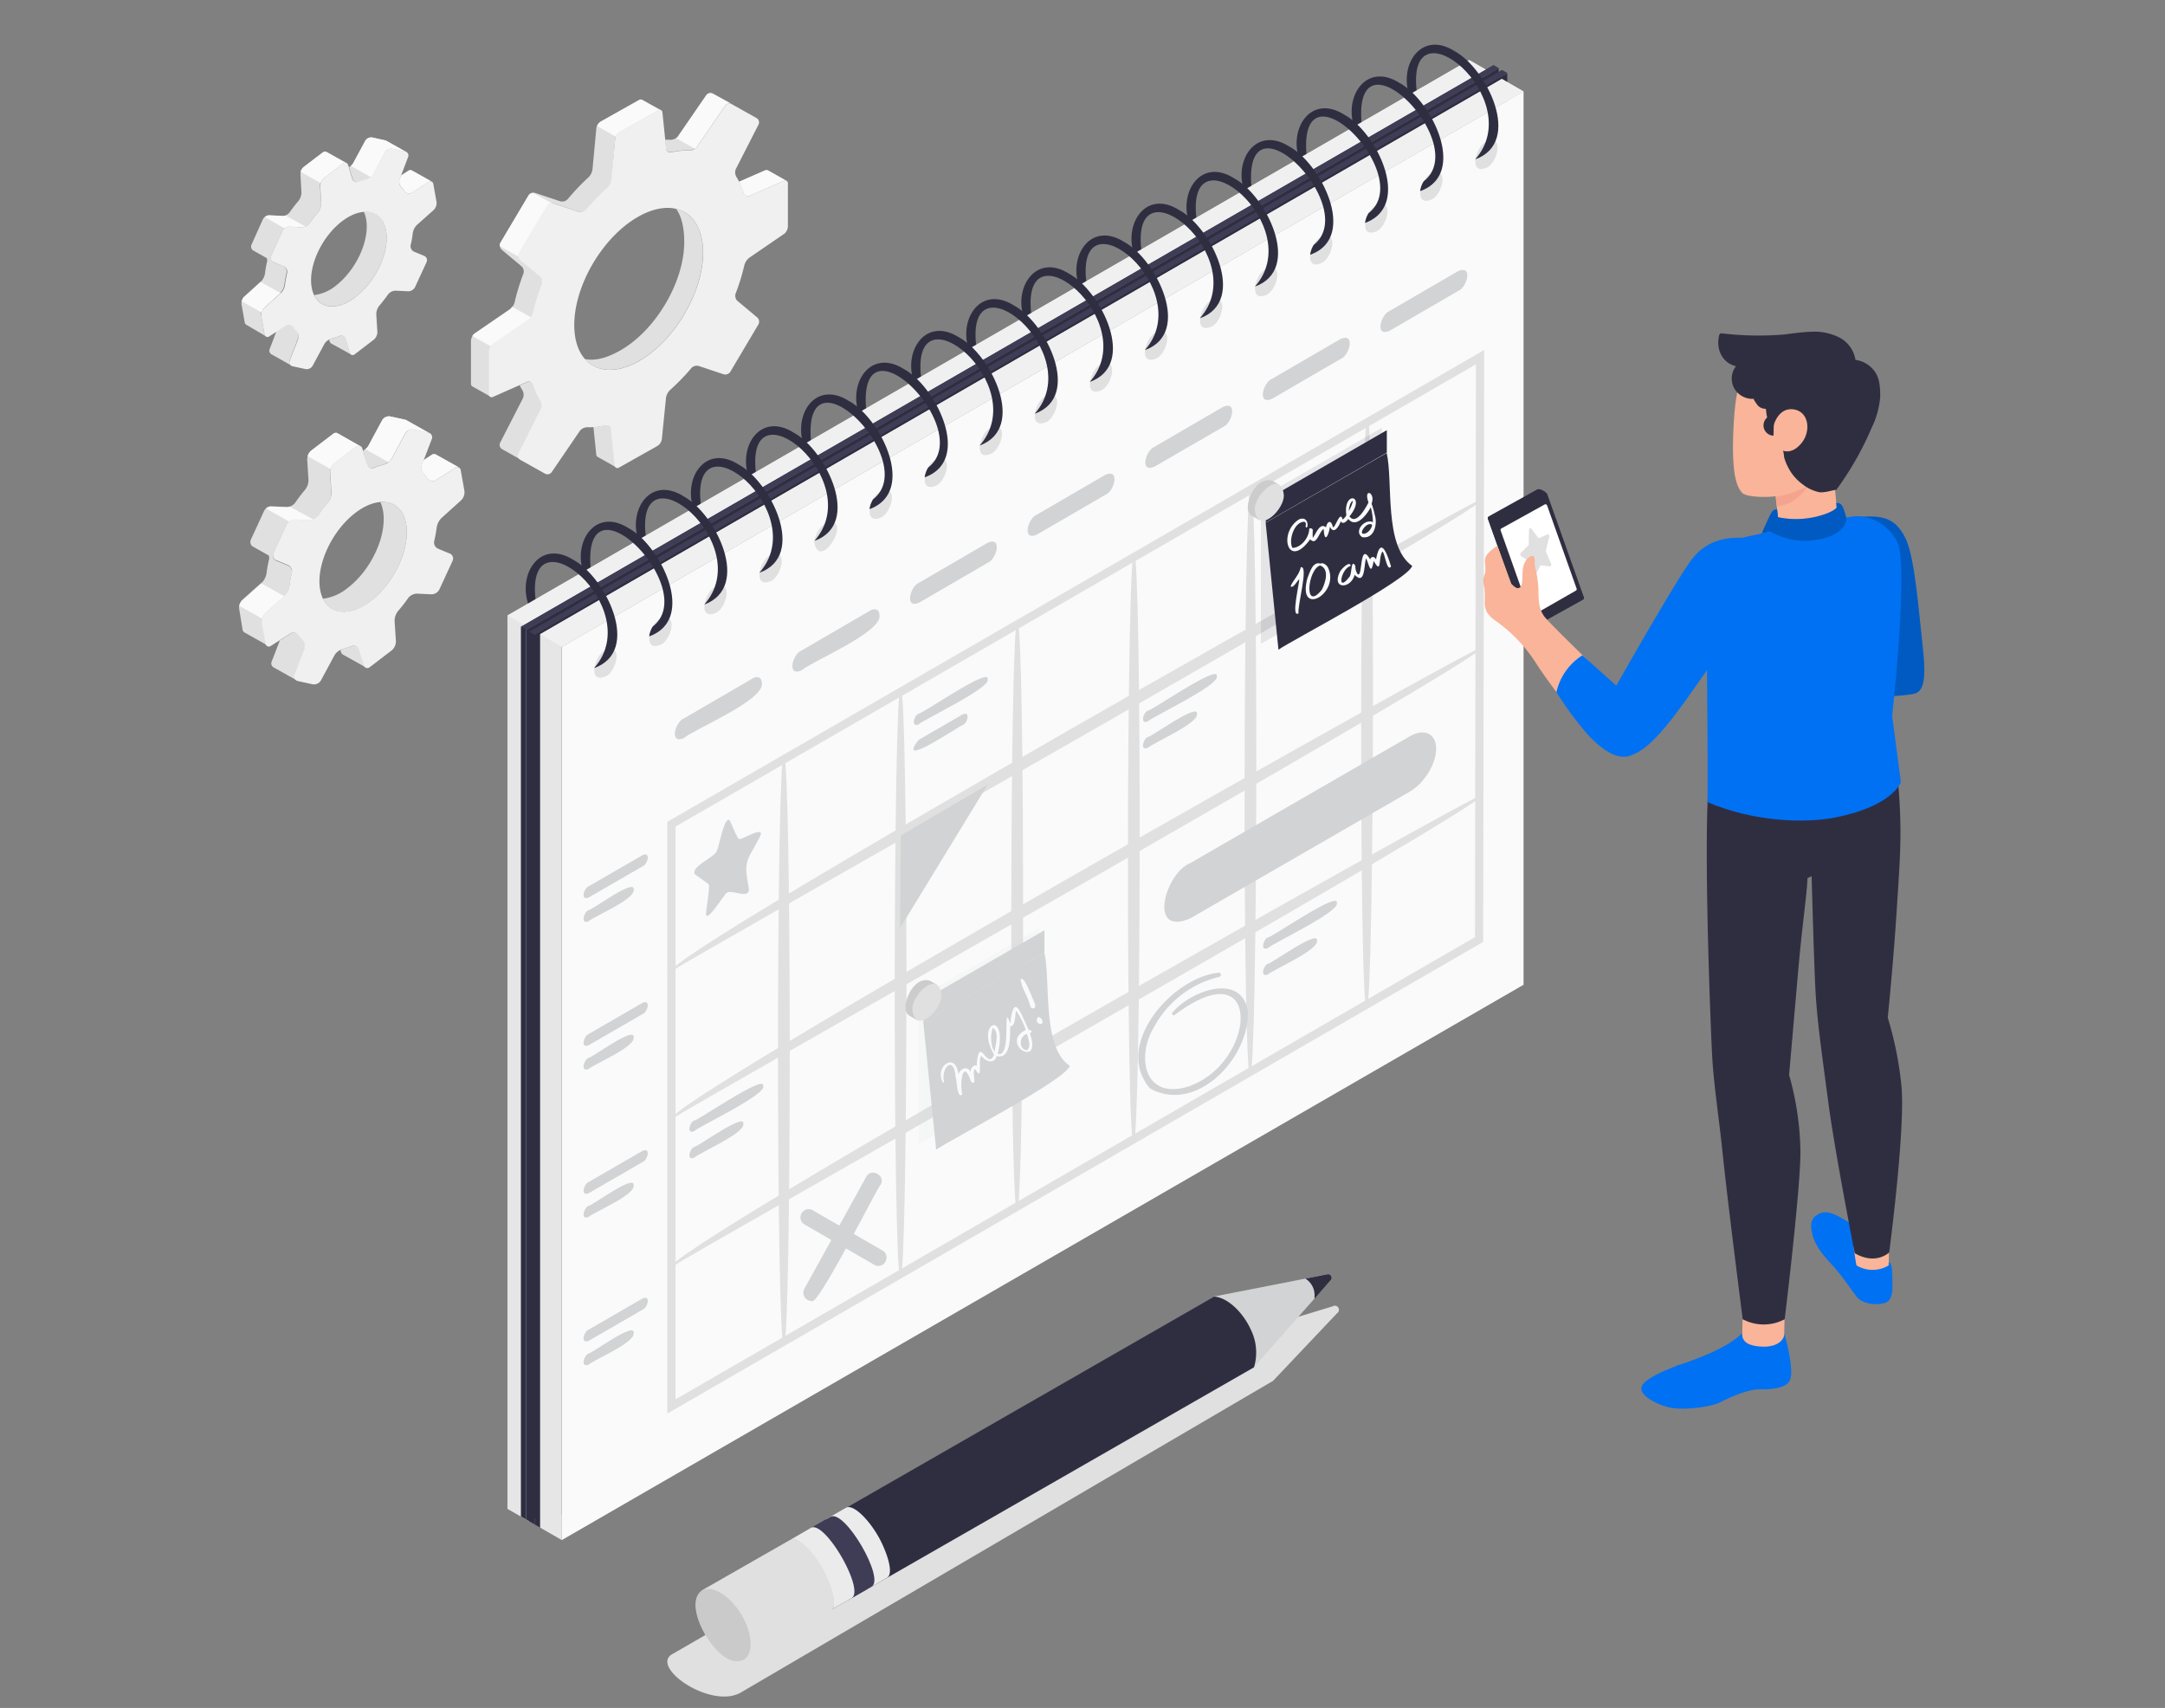  <!DOCTYPE svg PUBLIC "-//W3C//DTD SVG 1.1//EN" "http://www.w3.org/Graphics/SVG/1.1/DTD/svg11.dtd">
<svg id="bca8e3c2-2828-4942-b9d7-b99c472683a6" data-name="Layer 1" xmlns="http://www.w3.org/2000/svg" width="865.76" height="682.89" viewBox="0 0 865.76 682.89">
<rect x="0" y="0" width="865.76" height="682.89" fill="#808080" stroke="none"/>
<defs>
<style xmlns="http://www.w3.org/1999/xhtml">*, ::after, ::before { box-sizing: border-box; }
img, svg { vertical-align: middle; }
</style>
<style xmlns="http://www.w3.org/1999/xhtml">*, body, html { -webkit-font-smoothing: antialiased; }
img, svg { max-width: 100%; }
</style>
</defs>
<g id="af2c760f-7536-4c0e-b661-f18915b13f26" data-name="freepik--Gears--inject-27">
<g id="b2dd66c0-24b6-4814-9d61-150e78e151a9" data-name="freepik--gears--inject-27">
<path d="M164.72,68.18h0a1.36,1.36,0,0,0-1.4.12l-2.87,1.85-.64,1.64a3.28,3.28,0,0,0,.79,3.12,15,15,0,0,1,1.31,1.56,2,2,0,0,0,2.69.57l6.71-4.3a1.4,1.4,0,0,1,1.37-.13Zm-10.34,24c-.94-5.29-4.4-7.94-8.9-7.58a13.38,13.38,0,0,1,.94,3.1c1.48,8.38-4,20.28-12.19,26.58a17,17,0,0,1-8.62,3.7c2.71,5.62,9.52,6.15,16.61.72C150.42,112.44,155.87,100.54,154.38,92.16Zm.15-35.86h0a1.73,1.73,0,0,0-.53-.21L149,55a2.72,2.72,0,0,0-2.86,1.28l-4.77,8.84a4.13,4.13,0,0,1-1,1.19h0a7,7,0,0,1-.81.52l1.48,4.81a1.73,1.73,0,0,0,2.17,1.15l.22-.08a24.66,24.66,0,0,1,3.12-1,5.2,5.2,0,0,0,1.73-.9,4.14,4.14,0,0,0,1.08-1.2L154,60.76a2.79,2.79,0,0,1,2.87-1.28l5.07,1.1a2.3,2.3,0,0,1,.5.18Zm-14.25,85.34a1.39,1.39,0,0,1-.47-.74l-1.65-5.53a1.72,1.72,0,0,0-2.16-1.13,1.3,1.3,0,0,0-.3.13,22.32,22.32,0,0,1-3.1,1,4,4,0,0,0-1,.41l.23.71a1.4,1.4,0,0,0,.64.85h0ZM130.6,60.7a1.35,1.35,0,0,0-.56-.13,1.44,1.44,0,0,0-.93.34l-7.59,5.8a1.75,1.75,0,0,0-.29.26,1.5,1.5,0,0,0-.2.23,5.15,5.15,0,0,0-.67,1.16v.28h0a3,3,0,0,0-.21,1.18l.39,7.11a5.53,5.53,0,0,1-1.18,3.4,57,57,0,0,0-3.51,4.53,3.94,3.94,0,0,1-1.64,1.24,2.52,2.52,0,0,1-.66.2.91.91,0,0,1-.33,0,1.62,1.62,0,0,1-.44,0l-4.93-.23h-.11a1.41,1.41,0,0,0-.41,0,1.47,1.47,0,0,0-.35.08h0a3.12,3.12,0,0,0-.39.15,3.55,3.55,0,0,0-.7.43,2.93,2.93,0,0,0-.79,1L100.58,97.8a1.86,1.86,0,0,0,.76,2.4l5.35,3a2.18,2.18,0,0,1,.11,1.36,45.11,45.11,0,0,0-.83,4.76,5.94,5.94,0,0,1-1.64,3.28h-.09l-6.56,5.94a1.52,1.52,0,0,0-.33.34h0a1.45,1.45,0,0,0-.26.43,3.74,3.74,0,0,0-.51,2.38l1.26,7.12a1.39,1.39,0,0,0,.59,1l7.85,4.6a1.43,1.43,0,0,1-.56-1l-1.26-7.12a3.46,3.46,0,0,1,0-1.36,3.88,3.88,0,0,1,1.05-1.87l6.56-5.93h0a5.94,5.94,0,0,0,1.64-3.28,45.21,45.21,0,0,1,.86-4.76,2.37,2.37,0,0,0-1.12-2.62l-4-1.64a1.89,1.89,0,0,1-1-2.46l0-.07,4.58-10a2.72,2.72,0,0,1,.78-1,3.06,3.06,0,0,1,2-.71l4.93.23a3.29,3.29,0,0,0,1.41-.28,3.8,3.8,0,0,0,1.64-1.24,47.35,47.35,0,0,1,3.51-4.53,5.47,5.47,0,0,0,1.13-3.42l-.46-7a3.57,3.57,0,0,1,.18-1.22,4.09,4.09,0,0,1,1.27-1.92l7.61-5.81a1.3,1.3,0,0,1,1.5-.21Zm-11.37,74.47a3.17,3.17,0,0,0-.81-3.1,13.69,13.69,0,0,1-1.29-1.64,2,2,0,0,0-2.69-.61l-3.83,2.46-2.79,7.34a1.64,1.64,0,0,0,.67,2h0l8,4.5a1.66,1.66,0,0,1-.69-2Z" fill="#e0e0e0"/>
<path d="M112.22,117.15l-6.56,5.93a3.88,3.88,0,0,0-1,1.87l-8-4.47a4.18,4.18,0,0,1,.41-1,1.45,1.45,0,0,1,.26-.43h0a1.52,1.52,0,0,1,.33-.34l6.56-5.94Z" fill="#fafafa"/>
<path d="M122.15,90.57a3.62,3.62,0,0,1-1.41.28l-4.93-.23a3,3,0,0,0-2,.7l-7.93-4.54a3.87,3.87,0,0,1,.7-.43,2.74,2.74,0,0,1,.4-.15h0a1.3,1.3,0,0,1,.34-.08,1.41,1.41,0,0,1,.41,0h.12l4.92.23a1.62,1.62,0,0,0,.44,0h.33a2.19,2.19,0,0,0,.63-.2h0Z" fill="#fafafa"/>
<path d="M172.68,72.63a1.35,1.35,0,0,0-1.37.16l-6.72,4.3a2,2,0,0,1-2.7-.59,12.08,12.08,0,0,0-1.31-1.64,3.19,3.19,0,0,1-.79-3.1l.64-1.64,2.88-1.84a1.32,1.32,0,0,1,1.39-.13h0Z" fill="#fafafa"/>
<path d="M162.49,60.76a3,3,0,0,0-.5-.18l-5.07-1.1a2.79,2.79,0,0,0-2.87,1.28l-4.74,8.83a4,4,0,0,1-1.09,1.2l-7.95-4.49a4.13,4.13,0,0,0,1-1.19l4.77-8.83A2.75,2.75,0,0,1,149,55L154,56.1a1.75,1.75,0,0,1,.53.22h0Z" fill="#fafafa"/>
<path d="M138.58,65.24a1.3,1.3,0,0,0-1.5.22l-7.58,5.79a4,4,0,0,0-1.26,1.92l-8-4.45v-.28a5,5,0,0,1,.67-1.16,1.43,1.43,0,0,1,.2-.23,2.35,2.35,0,0,1,.29-.26L129,61a1.49,1.49,0,0,1,.94-.34,1.39,1.39,0,0,1,.56.13Z" fill="#fafafa"/>
<path d="M174.56,80.75l-1.26-7.1A1.21,1.21,0,0,0,172,72.51a1.25,1.25,0,0,0-.73.3l-6.72,4.28a2,2,0,0,1-2.7-.59,12.89,12.89,0,0,0-1.31-1.56,3.27,3.27,0,0,1-.79-3.11l3.43-9a1.63,1.63,0,0,0-.82-2.17,1.28,1.28,0,0,0-.42-.13l-5.06-1.1a2.75,2.75,0,0,0-2.85,1.3l-4.76,8.81a5,5,0,0,1-2.87,2.1,24.11,24.11,0,0,0-3.12,1,1.74,1.74,0,0,1-2.31-.84,2.18,2.18,0,0,1-.09-.23l-1.64-5.51a1.25,1.25,0,0,0-1.48-1,1.18,1.18,0,0,0-.65.34l-7.58,5.8a4.1,4.1,0,0,0-1.45,3.13l.36,7.07a5.44,5.44,0,0,1-1.18,3.4,54.78,54.78,0,0,0-3.51,4.53,4,4,0,0,1-3.09,1.53l-4.92-.23A3.11,3.11,0,0,0,113,92.26l-4.57,10a1.88,1.88,0,0,0,.9,2.52l.2.08,3.93,1.64a2.37,2.37,0,0,1,1.37,2.64,42.78,42.78,0,0,0-.86,4.76,5.81,5.81,0,0,1-1.64,3.28l-6.71,6a3.89,3.89,0,0,0-1.13,3.28l1.26,7.12a1.22,1.22,0,0,0,1.28,1.15,1.25,1.25,0,0,0,.72-.29l6.72-4.3a2,2,0,0,1,2.69.59,12.9,12.9,0,0,0,1.31,1.64,3.19,3.19,0,0,1,.79,3.1l-3.43,8.76a1.64,1.64,0,0,0,.91,2.14,1.78,1.78,0,0,0,.33.09l5.06,1.1a2.74,2.74,0,0,0,2.87-1.28l4.76-8.83a5,5,0,0,1,2.87-2.1,21.38,21.38,0,0,0,3.12-1,1.74,1.74,0,0,1,2.3.87,1.19,1.19,0,0,1,.08.2l1.64,5.53a1.28,1.28,0,0,0,2.13.66l7.59-5.81a4.06,4.06,0,0,0,1.42-3.12l-.44-7a5.5,5.5,0,0,1,1.18-3.4c1.23-1.45,2.41-3,3.51-4.53a4,4,0,0,1,3.09-1.53l4.92.25a3.14,3.14,0,0,0,2.79-1.64l4.61-10a1.85,1.85,0,0,0-.85-2.48l-.18-.08-3.94-1.64A2.36,2.36,0,0,1,164.22,98a37.91,37.91,0,0,0,.84-4.76,6,6,0,0,1,1.64-3.28l6.73-6A3.91,3.91,0,0,0,174.56,80.75Zm-32.36,38c-8.2,6.28-16.06,4.58-17.56-3.83s4-20.28,12.18-26.48,16.08-4.58,17.56,3.82S150.42,112.44,142.2,118.73Z" fill="#f0f0f0"/>
<path d="M174.33,181.76h0a1.66,1.66,0,0,0-1.64.13L169.41,184l-.72,1.94a3.69,3.69,0,0,0,.9,3.61,16.27,16.27,0,0,1,1.51,1.81,2.32,2.32,0,0,0,3.12.67l7.76-4.92a1.51,1.51,0,0,1,1.64-.17ZM162.4,209.48c-1.1-6.11-5.1-9.18-10.29-8.75a14.92,14.92,0,0,1,1.07,3.58c1.64,9.7-4.59,23.45-14.1,30.72a19.41,19.41,0,0,1-9.94,4.36c3.12,6.57,11,7.11,19.18.84C157.81,232.94,164.11,219.18,162.4,209.48Zm.17-41.44h0a2,2,0,0,0-.63-.25l-5.84-1.28a3.17,3.17,0,0,0-3.28,1.5l-5.51,10.21a4.73,4.73,0,0,1-1.22,1.34h0a5.19,5.19,0,0,1-.93.62l1.64,5.57a2,2,0,0,0,2.47,1.32,1.36,1.36,0,0,0,.28-.11,32.9,32.9,0,0,1,3.61-1.15,6.05,6.05,0,0,0,2.09-1.05,4.71,4.71,0,0,0,1.25-1.38l5.48-10.2a3.27,3.27,0,0,1,3.28-1.5l5.86,1.3a1.94,1.94,0,0,1,.57.2Zm-16.41,98.73a1.63,1.63,0,0,1-.54-.87l-2-6.39a2,2,0,0,0-2.47-1.34l-.29.11a25.41,25.41,0,0,1-3.59,1.15,4.83,4.83,0,0,0-1.15.48l.26.82a1.66,1.66,0,0,0,.76,1h0ZM135,173.23a1.46,1.46,0,0,0-.64-.17,1.7,1.7,0,0,0-1.07.41l-8.78,6.7a3.19,3.19,0,0,0-.33.31,2.85,2.85,0,0,0-.23.26,5.19,5.19,0,0,0-.77,1.33.41.41,0,0,1-.1.33h0a3.81,3.81,0,0,0-.23,1.38l.51,8.12a6.19,6.19,0,0,1-1.36,3.92,65.92,65.92,0,0,0-4,5.24,4.6,4.6,0,0,1-2.71,1.64,1.09,1.09,0,0,1-.36,0,2.17,2.17,0,0,1-.51,0l-5.63-.26h-.13a1.77,1.77,0,0,0-.46,0,1.26,1.26,0,0,0-.43.08h0a2.68,2.68,0,0,0-.47.18,4.16,4.16,0,0,0-.81.49,3.62,3.62,0,0,0-.9,1.12l-5.28,11.49a2.15,2.15,0,0,0,.88,2.77l6.26,3.51a2.63,2.63,0,0,1,.13,1.64,51.46,51.46,0,0,0-1,5.5,6.87,6.87,0,0,1-1.89,3.76h-.1l-7.68,6.86a3.6,3.6,0,0,0-.37.41h0a2.3,2.3,0,0,0-.32.49,4.26,4.26,0,0,0-.57,2.77L97,251.72a1.61,1.61,0,0,0,.67,1.11L106.9,258a1.48,1.48,0,0,1-.64-1.08l-1.46-8.21a3.5,3.5,0,0,1,.1-1.64,4.51,4.51,0,0,1,1.2-2.15l7.61-6.51h.1a6.9,6.9,0,0,0,1.91-3.75,47.1,47.1,0,0,1,1-5.51,2.74,2.74,0,0,0-1.64-3.05l-4.55-1.89a2.18,2.18,0,0,1-1.21-2.84l0-.08,5.29-11.49a3,3,0,0,1,.9-1.13,3.84,3.84,0,0,1,2.33-.82l5.64.28a3.81,3.81,0,0,0,1.64-.31,4.27,4.27,0,0,0,1.94-1.46q1.92-2.72,4.07-5.24a6.21,6.21,0,0,0,1.36-3.92l-.52-8.11a3.64,3.64,0,0,1,.21-1.39,4.63,4.63,0,0,1,1.46-2.22l8.73-6.78a1.67,1.67,0,0,1,1.74-.23Zm-13.13,86.09a3.75,3.75,0,0,0-.92-3.6,13.71,13.71,0,0,1-1.51-1.8,2.28,2.28,0,0,0-3.1-.69l-4.43,2.84-3.28,8.48a1.83,1.83,0,0,0,.78,2.3h0l9.28,5.18a1.86,1.86,0,0,1-.77-2.33Z" fill="#e0e0e0"/>
<path d="M113.71,238.38l-7.66,6.86a4.47,4.47,0,0,0-1.2,2.15l-9.19-5.17a6.2,6.2,0,0,1,.46-1.2,2.71,2.71,0,0,1,.31-.49h0a3.76,3.76,0,0,1,.38-.41l7.68-6.86Z" fill="#fafafa"/>
<path d="M125.2,207.66a3.86,3.86,0,0,1-1.64.31l-5.65-.28a3.82,3.82,0,0,0-2.33.82l-9.27-5.22a4.16,4.16,0,0,1,.81-.49,2.07,2.07,0,0,1,.47-.18h0a1.26,1.26,0,0,1,.43-.08,1.77,1.77,0,0,1,.46,0h.13l5.63.26a2.17,2.17,0,0,0,.51,0h.36a6.44,6.44,0,0,0,.74-.25h0Z" fill="#fafafa"/>
<path d="M183.54,186.88a1.51,1.51,0,0,0-1.64.18L174.14,192a2.29,2.29,0,0,1-3.12-.69,16.17,16.17,0,0,0-1.51-1.8,3.59,3.59,0,0,1-.9-3.59l.72-1.92,3.28-2.14a1.51,1.51,0,0,1,1.64-.15h0Z" fill="#fafafa"/>
<path d="M171.76,173.19a2,2,0,0,0-.58-.19l-5.86-1.3a3.3,3.3,0,0,0-3.28,1.49l-5.48,10.21a4.58,4.58,0,0,1-1.25,1.38l-9.2-5.2a4.59,4.59,0,0,0,1.21-1.35L152.84,168a3.17,3.17,0,0,1,3.28-1.49l5.84,1.28a2,2,0,0,1,.62.25h0Z" fill="#fafafa"/>
<path d="M144.12,178.38a1.63,1.63,0,0,0-1.74.23l-8.74,6.71a4.56,4.56,0,0,0-1.46,2.22L123,182.37a.44.44,0,0,1,.1-.33,4.67,4.67,0,0,1,.77-1.33,1.43,1.43,0,0,1,.23-.26,1.93,1.93,0,0,1,.33-.31l8.78-6.7a1.6,1.6,0,0,1,1.06-.41,1.38,1.38,0,0,1,.64.16Z" fill="#fafafa"/>
<path d="M185.72,196.32l-1.46-8.21a1.39,1.39,0,0,0-1.45-1.33,1.43,1.43,0,0,0-.86.35l-7.75,4.92a2.3,2.3,0,0,1-3.12-.69,15.25,15.25,0,0,0-1.51-1.81,3.66,3.66,0,0,1-.9-3.59l4-10.4a1.91,1.91,0,0,0-1-2.48,1.85,1.85,0,0,0-.4-.12l-5.86-1.26a3.18,3.18,0,0,0-3.28,1.49l-5.48,10.19a5.73,5.73,0,0,1-3.28,2.43,30,30,0,0,0-3.59,1.15A2,2,0,0,1,147,186c0-.09-.08-.18-.11-.27l-2-6.37a1.47,1.47,0,0,0-1.73-1.16,1.4,1.4,0,0,0-.74.39l-8.75,6.71a4.64,4.64,0,0,0-1.64,3.61l.52,8.11a6.21,6.21,0,0,1-1.36,3.92,64.32,64.32,0,0,0-4.07,5.25,4.56,4.56,0,0,1-3.56,1.76l-5.63-.28a3.62,3.62,0,0,0-3.28,1.93l-5.3,11.49a2.19,2.19,0,0,0,1.09,2.89l.09,0,4.55,1.89a2.75,2.75,0,0,1,1.64,3.05,49,49,0,0,0-1,5.52,6.84,6.84,0,0,1-2,3.8l-7.76,7a4.51,4.51,0,0,0-1.3,3.72l1.47,8.21a1.39,1.39,0,0,0,2.31,1l7.74-4.92a2.31,2.31,0,0,1,3.12.67,13.8,13.8,0,0,0,1.51,1.81,3.69,3.69,0,0,1,.91,3.59l-4,10.42a1.91,1.91,0,0,0,1.46,2.58l5.84,1.28a3.26,3.26,0,0,0,3.28-1.49l5.5-10.19a5.62,5.62,0,0,1,3.28-2.43,28,28,0,0,0,3.6-1.17,2,2,0,0,1,2.68,1,2.34,2.34,0,0,1,.09.24l2,6.39a1.48,1.48,0,0,0,2.48.75l8.75-6.69a4.76,4.76,0,0,0,1.64-3.63l-.53-8.11a6.35,6.35,0,0,1,1.36-3.92,63,63,0,0,0,4.07-5.23,4.56,4.56,0,0,1,3.56-1.76l5.63.26a3.59,3.59,0,0,0,3.29-1.93l5.3-11.49a2.19,2.19,0,0,0-1.1-2.89l-.09,0-4.54-1.89a2.71,2.71,0,0,1-1.64-3.05,54.1,54.1,0,0,0,1-5.5,6.76,6.76,0,0,1,1.9-3.74l7.76-7A4.48,4.48,0,0,0,185.72,196.32Zm-37.4,43.88c-9.5,7.27-18.59,5.3-20.3-4.42s4.58-23.45,14.08-30.72,18.58-5.28,20.3,4.42S157.81,232.94,148.32,240.2Z" fill="#f0f0f0"/>
<path d="M216.56,163.49a3.56,3.56,0,0,0-.2-3.28,28.72,28.72,0,0,1-3-6.56,1.65,1.65,0,0,0-2.05-1.1l-.22.08-3.28,1.45a18.12,18.12,0,0,0,1.08,1.92,3.62,3.62,0,0,1,.2,3.28L200,177a2,2,0,0,0,.8,2.6l7.44,4.16a2,2,0,0,1-.72-2.56Zm40.2-123.62a1.08,1.08,0,0,0-.47-.11,1.45,1.45,0,0,0-.76.21l-15.26,8.57-.23.15-.23.18-.21.19c-.14.16-.27.31-.4.48a3.6,3.6,0,0,0-.73,1.77l-1.55,16.51a5.33,5.33,0,0,1-1.64,3.1A94.06,94.06,0,0,0,227,79.65a3,3,0,0,1-3,.82l-9.84-3.28a1.84,1.84,0,0,0-.77-.1h0a.24.24,0,0,0-.12,0,.38.38,0,0,0-.15,0h-.28a2.18,2.18,0,0,0-.85.45.4.4,0,0,0-.16.13,1.16,1.16,0,0,0-.38.44L200.18,97a2.23,2.23,0,0,0-.25,1.39,2.14,2.14,0,0,0,.76,1.51l7.86,6.57a2.8,2.8,0,0,1,.75,2.94,88.44,88.44,0,0,0-3.52,11.48,5,5,0,0,1-.87,1.76,1.76,1.76,0,0,1-.27.34l-.24.3a6.82,6.82,0,0,1-.58.49l-13.93,9.55a.86.86,0,0,0-.26.2.92.92,0,0,0-.23.25,3.89,3.89,0,0,0-1.07,2.46v17.15a1.25,1.25,0,0,0,.54,1.1l7.52,4.21a1.22,1.22,0,0,1-.56-1.11V140.45a3.81,3.81,0,0,1,.61-1.9,3.73,3.73,0,0,1,.95-1L211.32,128a4.56,4.56,0,0,0,1.09-1.1,5.52,5.52,0,0,0,.87-1.79,88.44,88.44,0,0,1,3.52-11.48,2.8,2.8,0,0,0-.75-2.94l-7.86-6.56a2.2,2.2,0,0,1-.74-1.45,2,2,0,0,1,.25-1.38l11.2-18.89a2.37,2.37,0,0,1,1.88-1.1,2,2,0,0,1,.88.1l9.85,3.28a3,3,0,0,0,3-.83A88.38,88.38,0,0,1,243,75.11,5.41,5.41,0,0,0,244.64,72L246,55.6a2.8,2.8,0,0,1,.27-1,4,4,0,0,1,1.53-1.79l15.28-8.71A1.41,1.41,0,0,1,264.2,44Zm-10.32,147a1.28,1.28,0,0,1-.51-1l-1.47-14.41a1.64,1.64,0,0,0-1.83-1.44l-.23,0a29.07,29.07,0,0,1-5.1.67l1.13,11a1.22,1.22,0,0,0,.59,1h0Zm23.9-103.39c2.18,2.94,3.28,7.44,3.28,13.31,0,16-11.49,35.43-25.78,43.44-5.55,3.12-10.28,4.15-14,3.28,4.62,5.24,12.51,5.94,21.49.91,14.24-8,25.78-27.44,25.78-43.44C281.18,91.27,276.9,85.13,270.34,83.49ZM285.1,37.41a2.09,2.09,0,0,0-2.69.63L271.12,54.45a2.35,2.35,0,0,1-.42.47.87.87,0,0,1-.15.13l-.17.12a4,4,0,0,1-2.21.72,20.74,20.74,0,0,0-2.23,0l.36,3.5a1.63,1.63,0,0,0,1.82,1.43l.21,0a32.53,32.53,0,0,1,7.36-.72,3.77,3.77,0,0,0,2.19-.71,2.42,2.42,0,0,0,.74-.72l11.29-16.51a2.08,2.08,0,0,1,2.66-.62ZM307,68.07h-.25a1.43,1.43,0,0,0-.93.11L295.48,72.7a14.39,14.39,0,0,1,.7,1.42,13.64,13.64,0,0,1,.54,1.3.64.64,0,0,1,.1.26,11.72,11.72,0,0,1,.51,1.4,2.44,2.44,0,0,1,.1.24,1.75,1.75,0,0,0,.39.69l.2.17h.13a.94.94,0,0,0,.4.16h.13a1.43,1.43,0,0,0,.65,0h0a1,1,0,0,0,.3-.1l13.59-6a1.33,1.33,0,0,1,1,0,.54.54,0,0,1,.18,0Z" fill="#e0e0e0"/>
<path d="M292.59,41.63a2.07,2.07,0,0,0-2.66.62L278.64,58.76a2.54,2.54,0,0,1-.74.72l-7.5-4.21h0a1.78,1.78,0,0,0,.31-.23.87.87,0,0,0,.27-.27,1.16,1.16,0,0,0,.16-.21l11.29-16.41a2.08,2.08,0,0,1,2.69-.62Z" fill="#fafafa"/>
<path d="M212.32,126.88a4.34,4.34,0,0,1-1.08,1.1l-13.93,9.54a3.59,3.59,0,0,0-.95,1l-7.47-4.18a3,3,0,0,1,.43-.58,1,1,0,0,1,.23-.24.86.86,0,0,1,.26-.2l13.93-9.55.58-.49.24-.3.26-.34h0Z" fill="#fafafa"/>
<path d="M220.69,81.26a2.36,2.36,0,0,0-1.87,1.1l-11.21,18.89a2,2,0,0,0-.24,1.38l-7.5-4.2a2.2,2.2,0,0,1,.24-1.4l11.21-18.89a1.33,1.33,0,0,1,.38-.44.4.4,0,0,1,.16-.13,2.13,2.13,0,0,1,.86-.44h.42a.13.13,0,0,1,.12,0h0Z" fill="#fafafa"/>
<path d="M264.18,44.11a1.38,1.38,0,0,0-1.15.15l-15.26,8.58a3.93,3.93,0,0,0-1.53,1.79l-7.48-4.22a4.69,4.69,0,0,1,.44-.79c.13-.16.26-.32.4-.47l.21-.2.23-.18.23-.15,15.26-8.57a1.55,1.55,0,0,1,.76-.21,1,1,0,0,1,.47.12Z" fill="#fafafa"/>
<path d="M307,68.08l7.5,4.24a.28.28,0,0,0-.18,0,1.24,1.24,0,0,0-1,0l-13.59,6a1.62,1.62,0,0,1-1.85-.32,1.92,1.92,0,0,1-.4-.69,1.06,1.06,0,0,0-.09-.25,11.57,11.57,0,0,0-.51-1.39.79.79,0,0,0-.1-.27c-.16-.44-.35-.88-.54-1.29a14.63,14.63,0,0,0-.71-1.43l10.29-4.51a1.52,1.52,0,0,1,.94-.12l.24.1Z" fill="#fafafa"/>
<rect x="314.51" y="72.32" width="0.02" height="0.02" fill="#fafafa"/>
<path d="M315.07,90.55V73.42a1.14,1.14,0,0,0-1-1.28,1.17,1.17,0,0,0-.77.18l-13.59,6a1.63,1.63,0,0,1-2.16-.83,1.34,1.34,0,0,1-.07-.18,29,29,0,0,0-3-6.57,3.61,3.61,0,0,1-.21-3.2l9.06-17.75a2,2,0,0,0-.81-2.6l-9.84-5.51a2.07,2.07,0,0,0-2.71.61L278.69,58.75a3.7,3.7,0,0,1-2.94,1.42,31.3,31.3,0,0,0-7.35.73,1.65,1.65,0,0,1-2-1.19c0-.07,0-.14,0-.21l-1.49-14.42a1.13,1.13,0,0,0-1.06-1.21,1.17,1.17,0,0,0-.76.24l-15.26,8.58A4,4,0,0,0,246,55.46L244.42,72a5.36,5.36,0,0,1-1.64,3.08,92,92,0,0,0-8.48,8.73,3,3,0,0,1-3,.84l-9.85-3.28a2.41,2.41,0,0,0-2.75,1L207.5,101.27a2.28,2.28,0,0,0,.49,2.82l7.86,6.56a2.79,2.79,0,0,1,.76,2.94,86.64,86.64,0,0,0-3.53,11.49,5.5,5.5,0,0,1-2,2.87l-13.94,9.55a4,4,0,0,0-1.64,2.92v17.13a1.13,1.13,0,0,0,1.74,1.1l13.57-6a1.63,1.63,0,0,1,2.18.79,1,1,0,0,1,.09.22,28.8,28.8,0,0,0,3,6.57,3.56,3.56,0,0,1,.2,3.28l-9,17.77a2,2,0,0,0,.79,2.58l9.84,5.51a2.08,2.08,0,0,0,2.71-.6l11.27-16.51a3.8,3.8,0,0,1,3-1.43,31.29,31.29,0,0,0,7.35-.72,1.64,1.64,0,0,1,2,1.18c0,.07,0,.14,0,.21L245.75,186a1.16,1.16,0,0,0,1.15,1.15,1.14,1.14,0,0,0,.69-.23l15.26-8.59a3.91,3.91,0,0,0,1.82-2.77L266.33,159A5.54,5.54,0,0,1,268,155.9a90.64,90.64,0,0,0,8.47-8.73,2.93,2.93,0,0,1,3-.82l9.85,3.28a2.4,2.4,0,0,0,2.74-1l11.21-18.9a2.27,2.27,0,0,0-.48-2.82l-7.86-6.57a2.81,2.81,0,0,1-.77-2.94,84.06,84.06,0,0,0,3.53-11.48,5.79,5.79,0,0,1,1.95-2.88l13.95-9.55A4,4,0,0,0,315.07,90.55ZM255.4,144.46c-14.23,8-25.76,1.52-25.76-14.48s11.48-35.44,25.76-43.43S281.18,85,281.18,101,269.61,136.47,255.4,144.46Z" fill="#f0f0f0"/>
</g>
</g>
<path d="M596.23,29,211.65,251.09c0,38.66,0,326.87,0,357.2l-8.73-5V246.09L587.55,24Z" fill="#e6e6e6"/>
<path d="M596.23,29V331.83L224.65,546.35c-2.86,1.68-10.2,5.89-13,7.52V251.09Z" fill="#f0f0f0"/>
<polygon points="587.55 24.04 596.23 29.04 211.65 251.09 202.97 246.07 587.55 24.04" fill="#f0f0f0"/>
<path d="M599.35,27.3c-3.82,2.21-384.8,222.19-388.91,224.53V607.56l-2.14-1.23V250.62c4.27-2.44,384.9-222.23,388.93-224.55Z" fill="#2f2e41" data-secondary="true"/>
<path d="M596.18,29.11l-384.53,222-1.21.69V607.56l1.26.73L599.33,385.1V27.35Z" fill="#2f2e41" data-secondary="true"/>
<polygon points="597.22 26.09 599.35 27.3 210.44 251.85 208.3 250.62 597.22 26.09" fill="#3f3d56"/>
<path d="M602.75,29.26c-75,43.28-310.43,179.22-388.92,224.53V609.52l-2.13-1.23V252.57C216.08,250,596.6,30.38,600.63,28Z" fill="#2f2e41" data-secondary="true"/>
<path d="M599.35,31.21C526.85,73.06,290,209.84,213.82,253.82v355.7l2.15,1.24,8.45-5.12L602.75,387.09V29.34Z" fill="#2f2e41" data-secondary="true"/>
<polygon points="600.63 28.04 602.75 29.26 213.83 253.8 211.7 252.59 600.63 28.04" fill="#3f3d56"/>
<path d="M609.25,36.58l-9.9,5.72c-3.91,2.18-370.85,214.12-374.7,216.31V615.77l-8.67-5V253.61c6.13-3.54,378.72-218.67,384.58-222Z" fill="#e6e6e6"/>
<polygon points="600.57 31.55 609.25 36.56 224.66 258.61 215.98 253.59 600.57 31.55" fill="#f0f0f0"/>
<polygon points="224.65 258.61 224.65 615.77 609.25 393.74 609.25 36.56 224.65 258.61" fill="#fafafa"/>
<path d="M264.12,247.34c7.38-3.05,4.27,8.81,0,10.47C256.69,260.86,259.83,249,264.12,247.34Z" fill="#e0e0e0"/>
<path d="M251.35,211.17c-13.08-8.29-22.1,5-18.18,17.39l3-1.75c-3-38.85,44.14,8.75,24.86,23.68a9.7,9.7,0,0,0-1.43,3.95C278.87,247.53,264.1,218.05,251.35,211.17Z" fill="#2f2e41" data-secondary="true"/>
<path d="M286.14,234.62c7.4-3,4.26,8.81,0,10.48C278.71,248.14,281.86,236.28,286.14,234.62Z" fill="#e0e0e0"/>
<path d="M273.37,198.45c-13.08-8.29-22.09,5-18.18,17.39l3-1.75c-4-36.71,44.81,3.42,23.43,27.63C300.72,234.68,286.14,205.35,273.37,198.45Z" fill="#2f2e41" data-secondary="true"/>
<path d="M242.09,260c7.4-3.05,4.29,8.82,0,10.47C234.69,273.55,237.83,261.7,242.09,260Z" fill="#e0e0e0"/>
<path d="M229.33,223.87c-13.08-8.28-22.1,5-18.19,17.39l3-1.75c-4-36.7,44.85,3.4,23.42,27.62C256.87,260.27,242.08,230.73,229.33,223.87Z" fill="#2f2e41" data-secondary="true"/>
<path d="M308.16,221.92c7.4-3.07,4.27,8.81,0,10.47C300.74,235.42,303.87,223.57,308.16,221.92Z" fill="#e0e0e0"/>
<path d="M295.39,185.75c-13.08-8.31-22.1,4.93-18.18,17.38l3-1.76c-4-36.68,44.82,3.41,23.44,27.64C322.92,222.12,308.13,192.61,295.39,185.75Z" fill="#2f2e41" data-secondary="true"/>
<path d="M330.17,209.2c11.6-3.75-2,19.79-4.53,7.87A10,10,0,0,1,330.17,209.2Z" fill="#e0e0e0"/>
<path d="M317.42,173c-13.07-8.29-22.11,4.94-18.19,17.38l3-1.74c-4-36.69,44.82,3.4,23.44,27.62C344.94,209.41,330.15,179.89,317.42,173Z" fill="#2f2e41" data-secondary="true"/>
<path d="M352.19,196.48c7.43-3,4.29,8.81,0,10.47C344.79,210,347.92,198.14,352.19,196.48Z" fill="#e0e0e0"/>
<path d="M339.44,160.31c-13.09-8.3-22.09,4.95-18.17,17.4l3-1.76c-3-38.82,44.14,8.7,24.87,23.68a9.81,9.81,0,0,0-1.43,3.94C366.82,196.55,352.19,167.2,339.44,160.31Z" fill="#2f2e41" data-secondary="true"/>
<path d="M374.21,183.76c7.42-3,4.3,8.82,0,10.47C366.81,197.28,370,185.43,374.21,183.76Z" fill="#e0e0e0"/>
<path d="M361.51,147.59c-13.06-8.28-22.15,5-18.18,17.4l3-1.76c-3.07-38.83,44.15,8.71,24.86,23.68a10,10,0,0,0-1.43,3.94C389.07,184,374.16,154.46,361.51,147.59Z" fill="#2f2e41" data-secondary="true"/>
<path d="M396.24,171c7.39-3,4.28,8.82,0,10.47C388.84,184.58,392,172.71,396.24,171Z" fill="#e0e0e0"/>
<path d="M383.49,134.87c-13.07-8.28-22.15,5-18.19,17.4l3-1.76c-4-36.68,44.82,3.37,23.44,27.64C410.84,171.09,396.25,141.78,383.49,134.87Z" fill="#2f2e41" data-secondary="true"/>
<path d="M418.26,158.34c7.4-3.07,4.28,8.82,0,10.47C410.87,171.84,414,160,418.26,158.34Z" fill="#e0e0e0"/>
<path d="M405.51,122.16c-13.07-8.29-22.15,5-18.18,17.39l3-1.75c-4-36.66,44.82,3.35,23.43,27.63C433,158.53,418.24,129,405.51,122.16Z" fill="#2f2e41" data-secondary="true"/>
<path d="M440.28,145.62c7.41-3,4.28,8.82,0,10.47C432.89,159.13,436,147.28,440.28,145.62Z" fill="#e0e0e0"/>
<path d="M427.53,109.45c-13-8.29-22.15,5-18.18,17.38l3-1.74c-4-36.68,44.82,3.34,23.43,27.62C455.1,145.81,440.19,116.33,427.53,109.45Z" fill="#2f2e41" data-secondary="true"/>
<path d="M462.31,132.91c7.4-3,4.27,8.81,0,10.46C454.91,146.42,458,134.57,462.31,132.91Z" fill="#e0e0e0"/>
<path d="M449.56,96.74c-13.06-8.3-22.16,5-18.19,17.39l3-1.75c-4-36.66,44.83,3.34,23.44,27.61C477.07,133.11,462.29,103.6,449.56,96.74Z" fill="#2f2e41" data-secondary="true"/>
<path d="M484.33,120.19c7.39-3,4.28,8.82,0,10.47C476.93,133.7,480.06,121.85,484.33,120.19Z" fill="#e0e0e0"/>
<path d="M471.56,84c-13.08-8.28-22.09,5-18.18,17.39l3-1.75c-4-36.7,44.85,3.4,23.42,27.62C499.05,120.4,484.33,90.88,471.56,84Z" fill="#2f2e41" data-secondary="true"/>
<path d="M506.34,107.49c7.39-3.07,4.27,8.8,0,10.46C498.92,121,502,109.14,506.34,107.49Z" fill="#e0e0e0"/>
<path d="M493.57,71.32C480.5,63,471.46,76.26,475.39,88.7l3-1.76c-3.94-36.68,44.82,3.42,23.44,27.63C521.09,107.69,506.29,78.18,493.57,71.32Z" fill="#2f2e41" data-secondary="true"/>
<path d="M528.34,94.77c7.43-3,4.29,8.81,0,10.47C521,108.28,524.06,96.43,528.34,94.77Z" fill="#e0e0e0"/>
<path d="M515.59,58.6c-13.07-8.29-22.11,4.94-18.18,17.38l3-1.74c-3-38.79,44,8.59,24.93,23.68a9.75,9.75,0,0,0-1.43,3.94C543.22,95,528.29,65.46,515.59,58.6Z" fill="#2f2e41" data-secondary="true"/>
<path d="M550.37,82.05c7.42-3,4.29,8.81,0,10.47C543,95.56,546.1,83.71,550.37,82.05Z" fill="#e0e0e0"/>
<path d="M537.61,45.88c-13.08-8.28-22.1,4.95-18.18,17.4l3-1.76c-3-38.83,44.14,8.7,24.86,23.68a10,10,0,0,0-1.43,3.94C565,82.12,550.37,52.77,537.61,45.88Z" fill="#2f2e41" data-secondary="true"/>
<path d="M572.39,69.33c7.41-3,4.29,8.82,0,10.47C565,82.85,568.12,71,572.39,69.33Z" fill="#e0e0e0"/>
<path d="M559.64,33.16c-13.07-8.28-22.15,5-18.19,17.4l3-1.76c-3-38.84,44.14,8.72,24.87,23.68a9.81,9.81,0,0,0-1.43,3.94C587.17,69.56,572.37,40,559.64,33.16Z" fill="#2f2e41" data-secondary="true"/>
<path d="M594.41,56.61c7.4-3,4.28,8.82,0,10.47C587,70.15,590.15,58.28,594.41,56.61Z" fill="#e0e0e0"/>
<path d="M581.66,20.44c-13.06-8.28-22.15,5-18.18,17.4l3-1.76c-4-36.68,44.82,3.37,23.43,27.64C609.15,56.82,594.46,27.32,581.66,20.44Z" fill="#2f2e41" data-secondary="true"/>
<path d="M273.47,287.26l27.5-16c2-1.19,3.7-.35,3.71,1.85,1.16,6.86-27.44,18.59-31.21,22C267.44,297.73,270.05,288.54,273.47,287.26Z" fill="#d1d3d4"/>
<path d="M320.49,260.12l27.5-16c2-1.17,3.69-.35,3.71,1.87,1.11,6.85-27.43,18.62-31.21,22.07C314.45,270.66,317.05,261.39,320.49,260.12Z" fill="#d1d3d4"/>
<path d="M367.52,233,395,217c6-2.58,3.47,6.7,0,8l-27.53,16C361.49,243.48,364.1,234.25,367.52,233Z" fill="#d1d3d4"/>
<path d="M414.55,205.82l27.51-16c6-2.59,3.5,6.7,0,8l-27.55,16C408.53,216.34,411.14,207.09,414.55,205.82Z" fill="#d1d3d4"/>
<path d="M461.62,178.67l27.5-16c6-2.59,3.49,6.69.05,8l-27.55,15.94C455.58,189.2,458.19,180,461.62,178.67Z" fill="#d1d3d4"/>
<path d="M508.62,151.5l27.5-16c6-2.58,3.5,6.71,0,8l-27.53,16C502.57,162,505.2,152.78,508.62,151.5Z" fill="#d1d3d4"/>
<path d="M555.65,124.36l27.5-16c6-2.54,3.47,6.66,0,7.94l-27.54,16C549.62,134.84,552.23,125.63,555.65,124.36Z" fill="#d1d3d4"/>
<path d="M590.21,145.69l-.38,229L270.14,559.5v-229l320-184.8m3.29-5.7L266.86,328.58V565.19L593.11,376.6l.4-236.61Z" fill="#e0e0e0"/>
<path d="M313.46,538.31c-3.13-1.24-3.13-235.47,0-236.72C316.59,302.84,316.59,537.07,313.46,538.31Z" fill="#e0e0e0"/>
<path d="M360.08,511.37c-3.13-1.25-3-235.48.1-236.73C363.31,275.89,363.21,510.12,360.08,511.37Z" fill="#e0e0e0"/>
<path d="M406.69,484.44c-3.13-1.25-3-235.5.16-236.74C410,248.94,409.82,483.19,406.69,484.44Z" fill="#e0e0e0"/>
<path d="M453.3,457.49c-3.14-1.25-2.91-235.49.21-236.74C456.64,222,456.42,456.23,453.3,457.49Z" fill="#e0e0e0"/>
<path d="M499.9,430.54c-3.13-1.24-2.84-235.47.28-236.72C503.32,195.07,503,429.3,499.9,430.54Z" fill="#e0e0e0"/>
<path d="M546.51,403.6c-3.14-1.25-2.8-235.48.33-236.72C550,168.11,549.63,402.37,546.51,403.6Z" fill="#e0e0e0"/>
<path d="M268.78,388.22c-7.6-3.82,323.25-190.36,324.47-189C595.19,203.46,270.31,386.19,268.78,388.22Z" fill="#e0e0e0"/>
<path d="M268.78,447.38C261.21,443.52,592,256.9,593.24,258.48,595,262.61,270.25,445.37,268.78,447.38Z" fill="#e0e0e0"/>
<path d="M268.78,506.52c-7.55-3.84,323.24-190.4,324.49-189C595.21,321.72,270.31,504.51,268.78,506.52Z" fill="#e0e0e0"/>
<g id="bb983a0d-58af-4bdf-b682-5be7f0817ed7" data-name="freepik--note--inject-27">
<polygon points="504.22 198.97 504.22 257.4 552.63 229.45 552.63 171.03 504.22 198.97" fill="#2f2e41" opacity="0.1" style="isolation:isolate" data-secondary="true"/>
<path d="M564.72,226.27c-1.76,5.69-47.23,29.22-53.48,33.49L506.12,209l48.4-27.89C557.17,192.66,553.28,218.31,564.72,226.27Z" fill="#2f2e41" data-secondary="true"/>
<polygon points="554.57 180.96 506.17 208.9 506.17 199.94 554.57 172 554.57 180.96" fill="#2f2e41" data-secondary="true"/>
<polygon points="554.57 180.96 506.17 208.9 506.17 199.94 554.57 172 554.57 180.96" fill="#2f2e41" opacity="0.1" style="isolation:isolate" data-secondary="true"/>
</g>
<path d="M549.76,205.87a32.23,32.23,0,0,0-1.28-4.47c1.73-4.55-3.41-6.54-1.23-.51-1.13,2.25-5,9.25-7.6,5.58,7-8.66-2.73-10.43-1.25-.44a5.63,5.63,0,0,1-1.51,1.71c-.85-3.55-2.53,2-3.49,2.87-.28.25-.32.28-.45,0-.58-2.86-2.21-2.32-2.67.23-2.61-2.05-4,2.65-5.32,4.2a24.2,24.2,0,0,1,0-2.95h0c.19-.75-1.4-1.26-1.43-.43-.13,3.37-3.24,7.31-6.68,7.42-1.68-3,.64-10.49,4.73-10.46.77.28.69,1.17.49,1.81,1,2.32,1.88-4.42-2.51-2.82-8.61,5.28-4.61,20.48,4.37,8,2.56,2.86,3.54-3.08,5.4-4.11h0c.31,6,1.94,2.68,2.52-.92,1.46,3.3,3.6-.05,4.3-2.14.82,1.45,2.45,0,3-.95,3.19,3.93,7.45-1.79,9-4.64a23.67,23.67,0,0,1,.87,5.92c-3.28-1.53-7.86,3.73-4.27,6C549.56,215.6,550.94,209.49,549.76,205.87Zm-10.11-3.38c.21-.82.58-2,1.39-2.2a13.63,13.63,0,0,1-1.67,4,10,10,0,0,1,.28-1.82Zm6.56,10.71c-3.84,1.51.2-5.08,2.5-3.35A4.62,4.62,0,0,1,546.21,213.2Z" fill="#fafafa"/>
<path d="M520.17,226.79c-.61,3-2.95,5-4.07,7.57.8,1.24,2.72-2.1,3.48-2.86v-.15c.07,2-3.48,15.92-.3,13.87C518.75,242.1,523.46,226,520.17,226.79Z" fill="#fafafa"/>
<path d="M531,226.82c-.57-.95-1.89-2-3-1.47-3.15-1-4.27,3.69-5.2,5.87C518.6,247.14,536.16,237.29,531,226.82Zm-2.43,9c-7.34,9.1-5.67-8.19-.67-9.73,3.87,1.4,2.1,7,.67,9.73Z" fill="#fafafa"/>
<path d="M556.26,226.49c-1.47-4.81-4.15-12.66-6-2.8-.59-1.17-1.87-1.44-2.36,0-4.43-7.78-2.87,8.08-5.09,5.76a5.82,5.82,0,0,1-.82-3.2h0c-1.93-3.2-1.2,3.72-2.56,4.62-4.93,6.37-3.23-3.56.68-4.59-.21-2.36-4,1.42-4.37,2.53-3.3,6.77,4.38,6.87,6,.95v.11c4.3,4.39,3.62-4.33,4.58-6.64,1.27,3.05,1.91,7.11,3,1.05,3.36,5.93,1.76-1.56,3.53-3.76C553.86,221.46,554.67,228.87,556.26,226.49Z" fill="#fafafa"/>
<path d="M499,202.47c.26-4.68,4.46-12.11,9.93-10.19l2.61,1.54c-1.91,4.22-2.1,9.49-6.81,12h0l-1.2,2.1-2.84-1.64h-.1A4,4,0,0,1,499,202.47Z" fill="#ccc"/>
<path d="M513.34,197.5c.89,5.73-10.17,16.65-11.52,6.64C501,198.47,512,187.57,513.34,197.5Z" fill="#e0e0e0"/>
<g id="b60d2a1e-98b4-4854-8c1c-51c5959d0e0b" data-name="freepik--note--inject-27">
<polygon points="367.32 398.94 367.32 457.36 415.72 429.41 415.72 370.99 367.32 398.94" fill="#d1d3d4" opacity="0.1" style="isolation:isolate"/>
<path d="M427.81,426.16c-1.76,5.7-47.22,29.23-53.46,33.5l-5.12-50.88,48.41-27.89C420.24,392.2,416.5,418.74,427.81,426.16Z" fill="#d1d3d4"/>
<polygon points="417.67 380.92 369.26 408.87 369.26 399.9 417.67 371.96 417.67 380.92" fill="#d1d3d4"/>
<polygon points="417.67 380.92 369.26 408.87 369.26 399.9 417.67 371.96 417.67 380.92" fill="#d1d3d4" opacity="0.1" style="isolation:isolate"/>
</g>
<path d="M411.78,413c1.36,0,.67-1.42-.38-1.15-3.17-6.46-5.9-15.7-7.43-2.53h0c-3.31-10.26.93,14.08-5,12h0c4.32-17.59-9.15-12.79-1.43.41-2.88,6.67-6-8.87-7,4.44-1.32-.78-2.55,1.37-2.43,2.55-1.14-2.78-4.15-1.53-4.84.82-1.26-9.63-9.85-2.68-6.14,3.36.33.05.44-.24.35-.54-1.19-5.54,4-10.53,4.61-2,.64,1.4.56,9.42,2.72,7.14-1.11-4.35.24-14.8,3.51-5,2.82,2.14,0-4.14,1.6-5.07,3.39,5.62,1-3.68,2.49-5.27,1.6,2.23,5.24,3.52,6.12.1,5.93,1.36,5.28-8.11,5.47-11.92,2.3-.13,1.76-4.41,2.34-6.22a30.74,30.74,0,0,1,3.86,7.68C399.37,417.26,417.13,427.94,411.78,413Zm-15.31,3.66a12,12,0,0,1,.55-5.75c2.81,2,1,6.88.71,9.65A8.18,8.18,0,0,1,396.47,416.63Zm14.13,3.28c-3.38-.58-3.11-5.62.09-6.56C411.14,415.24,412.57,418.58,410.6,419.91Z" fill="#fafafa"/>
<path d="M413.76,401.09c-.94-1.63-4-11.19-5.66-9.51.49,3.45,2.63,6.4,3.63,9.7.24.81.33,2,1.44,1.91S414,401.86,413.76,401.09Z" fill="#fafafa"/>
<path d="M416.83,408.24a1.23,1.23,0,0,0-.23-.62h0c-.21-.72-2-1.56-1.8-.25C413.6,409.05,417.4,410.54,416.83,408.24Z" fill="#fafafa"/>
<path d="M362.1,402.45c.24-4.69,4.44-12.22,9.93-10.26l2.63,1.56c-2,4.28-2,9.34-6.81,12h0l-1.18,2.1-2.86-1.64h-.1A4,4,0,0,1,362.1,402.45Z" fill="#ccc"/>
<path d="M376.43,397.48c.84,5.71-10.19,16.54-11.52,6.56C364,398.26,375.07,387.44,376.43,397.48Z" fill="#e0e0e0"/>
<path d="M476,345.08l87.72-50.66c5.84-3.37,10.58-1.13,10.58,4.92s-4.74,13.84-10.58,17.2L476,367.18C458.73,374.68,466,349,476,345.08Z" fill="#d1d3d4"/>
<path d="M351.27,506.16a3.06,3.06,0,0,1-1.64-.44l-27.9-16.13a3.28,3.28,0,1,1,3.29-5.68L352.91,500c2.88,1.55,1.62,6.22-1.64,6.12Z" fill="#d1d3d4"/>
<path d="M324.56,520.18a3.31,3.31,0,0,1-2.88-4.93l24.73-44.73c2-3.74,7.87-.52,5.75,3.18h0C351,474.4,326.79,523,324.56,520.18Z" fill="#d1d3d4"/>
<path d="M499,404.22c-2.77-15.73-23.17-7.84-30.15.64-.57.44.26,1.35.82,1,36.76-27.69,32.42,21.32,4,29-16.45,4-19.06-12.87-12.23-24.12a40.27,40.27,0,0,1,26.31-20.21.87.87,0,0,0-.33-1.64c-18.88,1.9-42.42,29.24-27.49,46.33C478.67,445.51,499.86,422.69,499,404.22Z" fill="#d1d3d4"/>
<path d="M291.75,328c.38.24,3.26,8.21,4.06,7.47.89.23,10.45-5.65,8.12-1-5.21,10.07-6.75,9.06-4.45,20.83.37,4.71-7.44-.17-9,1.84-.5-.11-8.31,12.7-8.15,8.09-.14-.4,1.86-11.94,1-11.74l-5.47-3.94c-1.8-3.14,8.29-6.87,8.81-9.43C287.37,339.41,289.67,325.88,291.75,328Z" fill="#d1d3d4"/>
<path d="M367.35,285.34c.83.52,28.72-18.94,27.61-13.77,1.42,3.45-26,16.3-27.6,18.06C364.13,291,365.52,286,367.35,285.34Z" fill="#d1d3d4"/>
<path d="M367.35,295.83,385,285.62c3.23-1.4,1.83,3.59,0,4.27C383.87,290,357.74,308.08,367.35,295.83Z" fill="#d1d3d4"/>
<path d="M459,284.15c.83.51,28.69-18.95,27.58-13.77,1.42,3.44-25.93,16.29-27.58,18.05C455.78,289.8,457.18,284.83,459,284.15Z" fill="#d1d3d4"/>
<path d="M459,294.68c.95.3,20.43-14,19.64-9.21C479.41,289.19,461,297.08,459,299,455.77,300.35,457.18,295.36,459,294.68Z" fill="#d1d3d4"/>
<path d="M277.61,448c.82.51,28.7-18.94,27.58-13.79,1.42,3.45-25.93,16.29-27.58,18.05C274.37,453.69,275.78,448.72,277.61,448Z" fill="#d1d3d4"/>
<path d="M277.61,458.57c.95.31,20.42-14,19.64-9.2.75,3.71-17.68,11.6-19.64,13.49C274.38,464.22,275.77,459.25,277.61,458.57Z" fill="#d1d3d4"/>
<path d="M507,374.81c.82.51,28.71-18.93,27.59-13.78,1.42,3.45-25.94,16.29-27.59,18.05C503.81,380.47,505.22,375.49,507,374.81Z" fill="#d1d3d4"/>
<path d="M507,385.35c.95.3,20.43-14,19.64-9.21.76,3.72-17.67,11.61-19.64,13.49C503.81,391,505.2,386,507,385.35Z" fill="#d1d3d4"/>
<polygon points="360.18 334.08 394.96 313.73 359.97 370.99 360.18 334.08" fill="#d1d3d4"/>
<path d="M235.4,354.37,257,341.88c3.36-1.45,2,3.77,0,4.48L235.4,358.85C232,360.27,233.48,355.08,235.4,354.37Z" fill="#d1d3d4"/>
<path d="M235.4,363.87c1.06.22,18.64-13,18-8.16.64,3.9-15.87,10.65-18,12.62C232,369.79,233.48,364.58,235.4,363.87Z" fill="#d1d3d4"/>
<path d="M235.4,413.43,257,400.94c3.36-1.45,2,3.77,0,4.48L235.4,417.91C232,419.35,233.48,414.15,235.4,413.43Z" fill="#d1d3d4"/>
<path d="M235.4,422.93c1.06.22,18.64-13,18-8.16.64,3.9-15.87,10.67-18,12.64C232,428.84,233.48,423.64,235.4,422.93Z" fill="#d1d3d4"/>
<path d="M235.4,472.6,257,460.12c3.36-1.45,2,3.77,0,4.48L235.4,477.08C232,478.51,233.48,473.32,235.4,472.6Z" fill="#d1d3d4"/>
<path d="M235.4,482.11c1.06.22,18.64-13,18-8.16.64,3.9-15.87,10.65-18,12.62C232,488,233.48,482.82,235.4,482.11Z" fill="#d1d3d4"/>
<path d="M235.4,531.63,257,519.14c3.37-1.46,2,3.78,0,4.48L235.4,536.11C232,537.54,233.48,532.35,235.4,531.63Z" fill="#d1d3d4"/>
<path d="M235.4,541.13c1.06.23,18.65-13,18-8.15.64,3.9-15.87,10.65-18,12.62C232,547,233.48,541.85,235.4,541.13Z" fill="#d1d3d4"/>
<path id="ba626ce5-8abd-4b97-a49e-8ae0da633a86" data-name="freepik--shadow--inject-27" d="M269.09,661.23c-9.73,4.92,14.77,22.27,27,15.59l213-124.72,25.56-27a1.64,1.64,0,1,0-1.74-2.79h0l-49.31,15Z" fill="#e0e0e0"/>
<path d="M485.54,518.37l45.38-8.89a1.41,1.41,0,0,1,1.26,2.33L501.4,546.66Z" fill="#d1d3d4"/>
<path d="M532.18,511.81a1.42,1.42,0,0,0-1.33-2.32L522,511.23h0a7.77,7.77,0,0,1,3.66,7.24v.81Z" fill="#2f2e41" data-secondary="true"/>
<path d="M332.25,643.72l3.73-2.14,4.48-2.54,161-92.34a20.65,20.65,0,0,0-1.26-15.05c-3.28-7.21-9.47-12.9-14.64-13.23l-160.82,92.3-8.57,4.92C321.82,612.75,338,640.76,332.25,643.72Z" fill="#2f2e41" data-secondary="true"/>
<path d="M346.41,635.66l8.21-4.78c2.45-1.29,1.05-7.3-1.82-13.52-3.78-8.2-11.23-16.25-14.48-14.54l-6.1,3.51-2.17,1.3c3.29-1.72,10.7,6.27,14.48,14.54,2.74,6,4.13,11.75,2.05,13.33h0A.52.52,0,0,1,346.41,635.66Z" fill="#ebebeb"/>
<path d="M348.48,634.44c5.68-3-10.6-31-16.29-28l-8.31,4.74c5.7-3,22,25,16.28,28Z" fill="#3f3d56"/>
<path d="M332.25,643.72l8.21-4.68c5.61-2.92-9.85-30.11-15.81-28.32a1.09,1.09,0,0,0-.34.13l-8.21,4.77C321.82,612.75,338,640.76,332.25,643.72Z" fill="#ebebeb"/>
<path d="M297.51,663.62l34.78-19.9c2.44-1.27,1.09-7.21-1.65-13.39-3.75-8.29-11.17-16.41-14.44-14.77h0l-35.1,20.07c-6.92,4-.56,19,7.17,25.76C291.21,663.93,294.43,665.05,297.51,663.62Z" fill="#e0e0e0"/>
<path d="M299.55,652.84c-2-7.84-8.34-15.52-14.18-17.18a5.7,5.7,0,0,0-5.2.7c-5.24,4.93.85,18.68,8.2,25,2.81,2.5,6,3.61,9,2.3C299.91,662.16,300.91,658.16,299.55,652.84Z" opacity="0.1" style="isolation:isolate"/>
<path d="M755.37,504.7c1.08.43,1.31,2.53,1.37,6.67,0,3.13.61,8.61-3.08,9.63s-9.06.33-11.34-2.68c-2.86-3.75-4.76-7-8.85-11.63-3.54-4-7.4-7.71-8.74-13.21-1.22-4.93,0-7.09,3.28-8.45,4.68-1.87,11.81,4.74,15.43,5.84C746.57,491.82,754.23,504.26,755.37,504.7Z" fill="#0071f2" data-primary="true"/>
<path d="M755.37,500.86l-.12,5.09a12.46,12.46,0,0,1-12.85,0c-.21-.49-1.16-7.3-1.16-7.3Z" fill="#f9b499"/>
<path d="M713.5,533.14s1.35,4.45,2,8.34c.56,3.08,1.33,8.2.22,10.52s-5.37,3.69-11.87,3.49c-4.22-.13-10.85,2.58-15.41,4.93s-14.37,3.28-19.28,2.61c-5.78-.81-11.68-4.3-12.57-6.72s.41-4.92,14.19-10.38c.12,0,19.11-5.75,25.87-12.89Z" fill="#0071f2" data-primary="true"/>
<path d="M713.62,527.56s-.1,3.78-.13,5.93-2.65,5.31-9.23,4.92c-4.62-.26-7.82-1.64-7.56-5.38l.13-5.5Z" fill="#f9b499"/>
<path d="M760.29,433.5a138.54,138.54,0,0,0-5.4-26.6s2.33-22.8,3.68-44.43c1.47-23.37,2.83-35.39-1.76-69.15,0,0-71.65-6.43-73.6,20.58s.82,95.92,1.44,107.81,2.45,22.44,4.47,41.75c2,19.06,7.77,64,7.77,64a17.77,17.77,0,0,0,16.79,0s6.57-53.94,6.29-67.66a117.72,117.72,0,0,0-4.53-30s1.94-22.27,3.64-41.63,3.28-28.64,3.73-37.08l1.64-.75s.9,33.48,1.52,45.37,2.27,23.34,5.21,45.48c2.54,19.2,10.5,59.88,10.5,59.88,8.52,4.92,13.78-.3,13.78-.3S762.18,450.15,760.29,433.5Z" fill="#2f2e41" data-secondary="true"/>
<polygon points="709.91 197.07 712.7 221.8 736.07 220.62 733.46 191.75 709.91 197.07" fill="#f9b499"/>
<path d="M744.86,206.57c8.7-.41,13.13.91,17,8.4s5.45,29.92,6.79,41.47,1.65,19.7-3,20.89S742.35,279,742.35,279Z" fill="#0071f2" data-primary="true"/>
<path d="M744.86,206.57c8.7-.41,13.13.91,17,8.4s5.45,29.92,6.79,41.47,1.65,19.7-3,20.89S742.35,279,742.35,279Z" opacity="0.2"/>
<path d="M759.55,219.36c-1.26-6.93-10.37-14.2-18.89-12.82l-5.77,1c-1,4.16-12.43,6.77-23.32,4.21-3.29.85-14.1,2.88-16.82,3.79-7.85,2.59-11.07,10.3-12.3,35.84,0,0,.63,57.81.33,69.33,19.33,8.21,39.62,8.37,50.87,6.19,23.46-4.58,26.49-14.2,26.49-14.2l-3.49-26.45S762.39,235,759.55,219.36Z" fill="#0071f2" data-primary="true"/>
<path d="M710.83,205.23l.18,1.56a35,35,0,0,0,14.34,0c7.58-1.65,9.12-3.84,9.12-3.84l-.16-1.78s1.89-.69,2.89,2.22a36.24,36.24,0,0,1,1.1,3.54s.87,5.32-8.06,8A27.63,27.63,0,0,1,708,212.53l-3.49.74s3-7,3.93-8.39a2.36,2.36,0,0,1,2.2-1.21Z" fill="#0071f2" data-primary="true"/>
<path d="M710.83,205.23l.18,1.56a35,35,0,0,0,14.34,0c7.58-1.65,9.12-3.84,9.12-3.84l-.16-1.78s1.89-.69,2.89,2.22a36.24,36.24,0,0,1,1.1,3.54s.87,5.32-8.06,8A27.63,27.63,0,0,1,708,212.53l-3.49.74s3-7,3.93-8.39a2.36,2.36,0,0,1,2.2-1.21Z" opacity="0.2"/>
<path d="M611.71,250.29l-.71-.38a3.11,3.11,0,0,1-1.33-1.33L595,207.41a.79.79,0,0,1,.42-1l0,0,19.4-10.78a2.6,2.6,0,0,1,1.79.29l.71.36a3.08,3.08,0,0,1,1.32,1.35l14.64,41.17a.8.8,0,0,1-.44,1.05h0L613.5,250.59A2.83,2.83,0,0,1,611.71,250.29Z" fill="#2f2e41" data-secondary="true"/>
<path d="M613.35,250.62a3.09,3.09,0,0,1-1.64-.33l-.71-.38a3,3,0,0,1-1.33-1.34L595,207.41a1,1,0,0,1,0-.64l2.79,1.46a.88.88,0,0,0,0,.64L612.46,250A.88.88,0,0,0,613.35,250.62Z" fill="#2f2e41" data-secondary="true"/>
<path d="M597.82,208.87,612.48,250a.84.84,0,0,0,1,.56l19.4-10.79a.79.79,0,0,0,.46-1v0l-14.64-41.17a.83.83,0,0,0-1-.54L598.28,207.8a.83.83,0,0,0-.46,1.07Z" fill="#2f2e41" data-secondary="true"/>
<path d="M600.53,211.22l17.27-9.57a.71.71,0,0,1,.88.48l11.78,33.18a.69.69,0,0,1-.39.9l-17.2,9.85a.7.7,0,0,1-.88-.46h0l-11.87-33.42a.7.7,0,0,1,.34-.93S600.51,211.23,600.53,211.22Z" fill="#fff"/>
<path d="M607.52,203.7a.56.56,0,0,1,.74.25.5.5,0,0,1-.13.7.1.1,0,0,1,0,0,.57.57,0,0,1-.73-.35.59.59,0,0,1,.17-.64Z" fill="#263238"/>
<path d="M606.74,206c1-.51,2.64-1.48,3.56-2a.34.34,0,0,1,.46.13.33.33,0,0,1-.14.44l-3.57,2a.35.35,0,0,1-.45-.13.31.31,0,0,1,.09-.43Z" fill="#263238"/>
<path d="M605.83,206.47a.34.34,0,0,1,.43.14.31.31,0,0,1-.1.42.32.32,0,0,1-.42-.19A.34.34,0,0,1,605.83,206.47Z" fill="#263238"/>
<path d="M622.7,241.94a1.12,1.12,0,0,1,1.38.72,1.05,1.05,0,0,1-.58,1.39l0,0a1.12,1.12,0,0,1-1.4-.72,1.08,1.08,0,0,1,.62-1.4Z" fill="#263238"/>
<path d="M612.28,211.25l2.81,3.71a.37.37,0,0,0,.42.15l3.47-1.5c.36-.16.69.41.56,1l-1.3,5.28a1,1,0,0,0,0,.68l2,4.79c.22.51,0,1.16-.41,1.12l-3.61-.43a.38.38,0,0,0-.37.26l-2.22,4.47c-.23.45-.71.29-.8-.28l-.92-5.57a.78.78,0,0,0-.3-.51l-3.4-2a1,1,0,0,1-.09-1.3l3-3a.92.92,0,0,0,.22-.57l.09-5.73C611.56,211.17,612,210.86,612.28,211.25Z" fill="#e0e0e0"/>
<path d="M694.75,215.52c-10.7.92-15.27,2.87-23.29,17.34C662.74,248.58,646,277,643.87,280.6c-3,4.92-3.51,12.59-1,17.18,2.38,4.29,9.85,6.24,18.5-3.44,10.19-11.49,29.14-39.62,29.14-39.62S706.68,233.49,694.75,215.52Z" fill="#d1d3d4"/>
<path d="M647.35,301.06c-8.2-1-27.34-27-32.82-35.44a60.44,60.44,0,0,0-16.59-17.5,11.91,11.91,0,0,1-3.28-3.28,8.6,8.6,0,0,1-.94-4.13,35.17,35.17,0,0,0-.1-5.62,14,14,0,0,1-.49-3.28c.1-1.06.64-2.05.82-3.12a18.38,18.38,0,0,0-.13-3.92,4.86,4.86,0,0,1,.51-2.54,10.2,10.2,0,0,1,1.74-2,22.66,22.66,0,0,1,2.72-2l2.83,7.75,2.72,7.41c1,1,2.77,2.86,3.92.92a3.79,3.79,0,0,0,.44-1.64c.2-1.89,0-3.82.38-5.68a7.35,7.35,0,0,1,1.41-3.28c.5-.59,2-2,2.76-1.25a1.54,1.54,0,0,1,.43.86,24.86,24.86,0,0,1,0,2.59c.14,1.1.54,2.2.75,3.28a46.51,46.51,0,0,1,.79,6.76,34.18,34.18,0,0,0,.25,5,11.25,11.25,0,0,0,2,5.41c2.13,3.06,30.71,30.43,30.71,30.43Z" fill="#f9b499"/>
<path d="M696.8,215c-6.49-.17-14.26.87-20.3,8.7s-30.17,50.44-30.17,50.44L632.8,262a23.54,23.54,0,0,0-10.41,14.77,146.68,146.68,0,0,0,12.26,16.64c5.73,6.28,12.11,10.63,17.35,8.71s10.56-6.09,21.84-21.77,23.58-34.22,23.58-34.22S705.18,227.91,696.8,215Z" fill="#0071f2" data-primary="true"/>
<path d="M710.52,202.49l-.43-3.79s8-1.54,12.9-4.46C723,194.24,718.9,201.65,710.52,202.49Z" fill="#f4a48e"/>
<path d="M709.65,142.31c-11.8,2.48-15.22,7.68-16.32,26.42-1.16,19.59.84,25.75,3.4,28.39,1.74,1.77,11.49,2.1,16.26.75,6.11-1.64,19.88-6.56,26.26-16.41,7.6-11.6,9.58-27.3,1.46-33.75C729.35,138.63,714.45,141.29,709.65,142.31Z" fill="#f9b499"/>
<path d="M692.6,150.07a8.24,8.24,0,0,0,.91,5.22,8.42,8.42,0,0,0,7.9,4.17c-.54,0,1.49,2.64,1.64,2.79a4.26,4.26,0,0,0,3.08,1.2c.43,2.62.23,5.36,3.15,6.56,0,0,1.86-7.24,8-6.32s7,8.75,3.11,13.49-7.44,3-7.47,2.94c.34.18.47,2.49.59,2.92a21.43,21.43,0,0,0,1.64,4,19,19,0,0,0,5.53,6.47,16.08,16.08,0,0,0,6.66,3.25c2.22.36,4.81-.64,7-.94A123.52,123.52,0,0,0,748.47,171a34,34,0,0,0,3.4-12.37c0-3.5-.1-7.24-2.25-10.19a11.35,11.35,0,0,0-7.65-4.56,12.14,12.14,0,0,0-6.56-9,22.23,22.23,0,0,0-11.26-2.23c-3.87.1-7.71.77-11.48,1.16a125.06,125.06,0,0,1-23.93-.5,1.35,1.35,0,0,0-.84.09,1.32,1.32,0,0,0-.47.86c-1.25,5.33,1.23,10.84,6.77,12.16A8,8,0,0,0,692.6,150.07Z" fill="#2f2e41" data-secondary="true"/>
<path d="M709.2,174.19l.22-8.2a4.1,4.1,0,0,0-.22,8.2Z" fill="#2f2e41" data-secondary="true"/>
</svg>